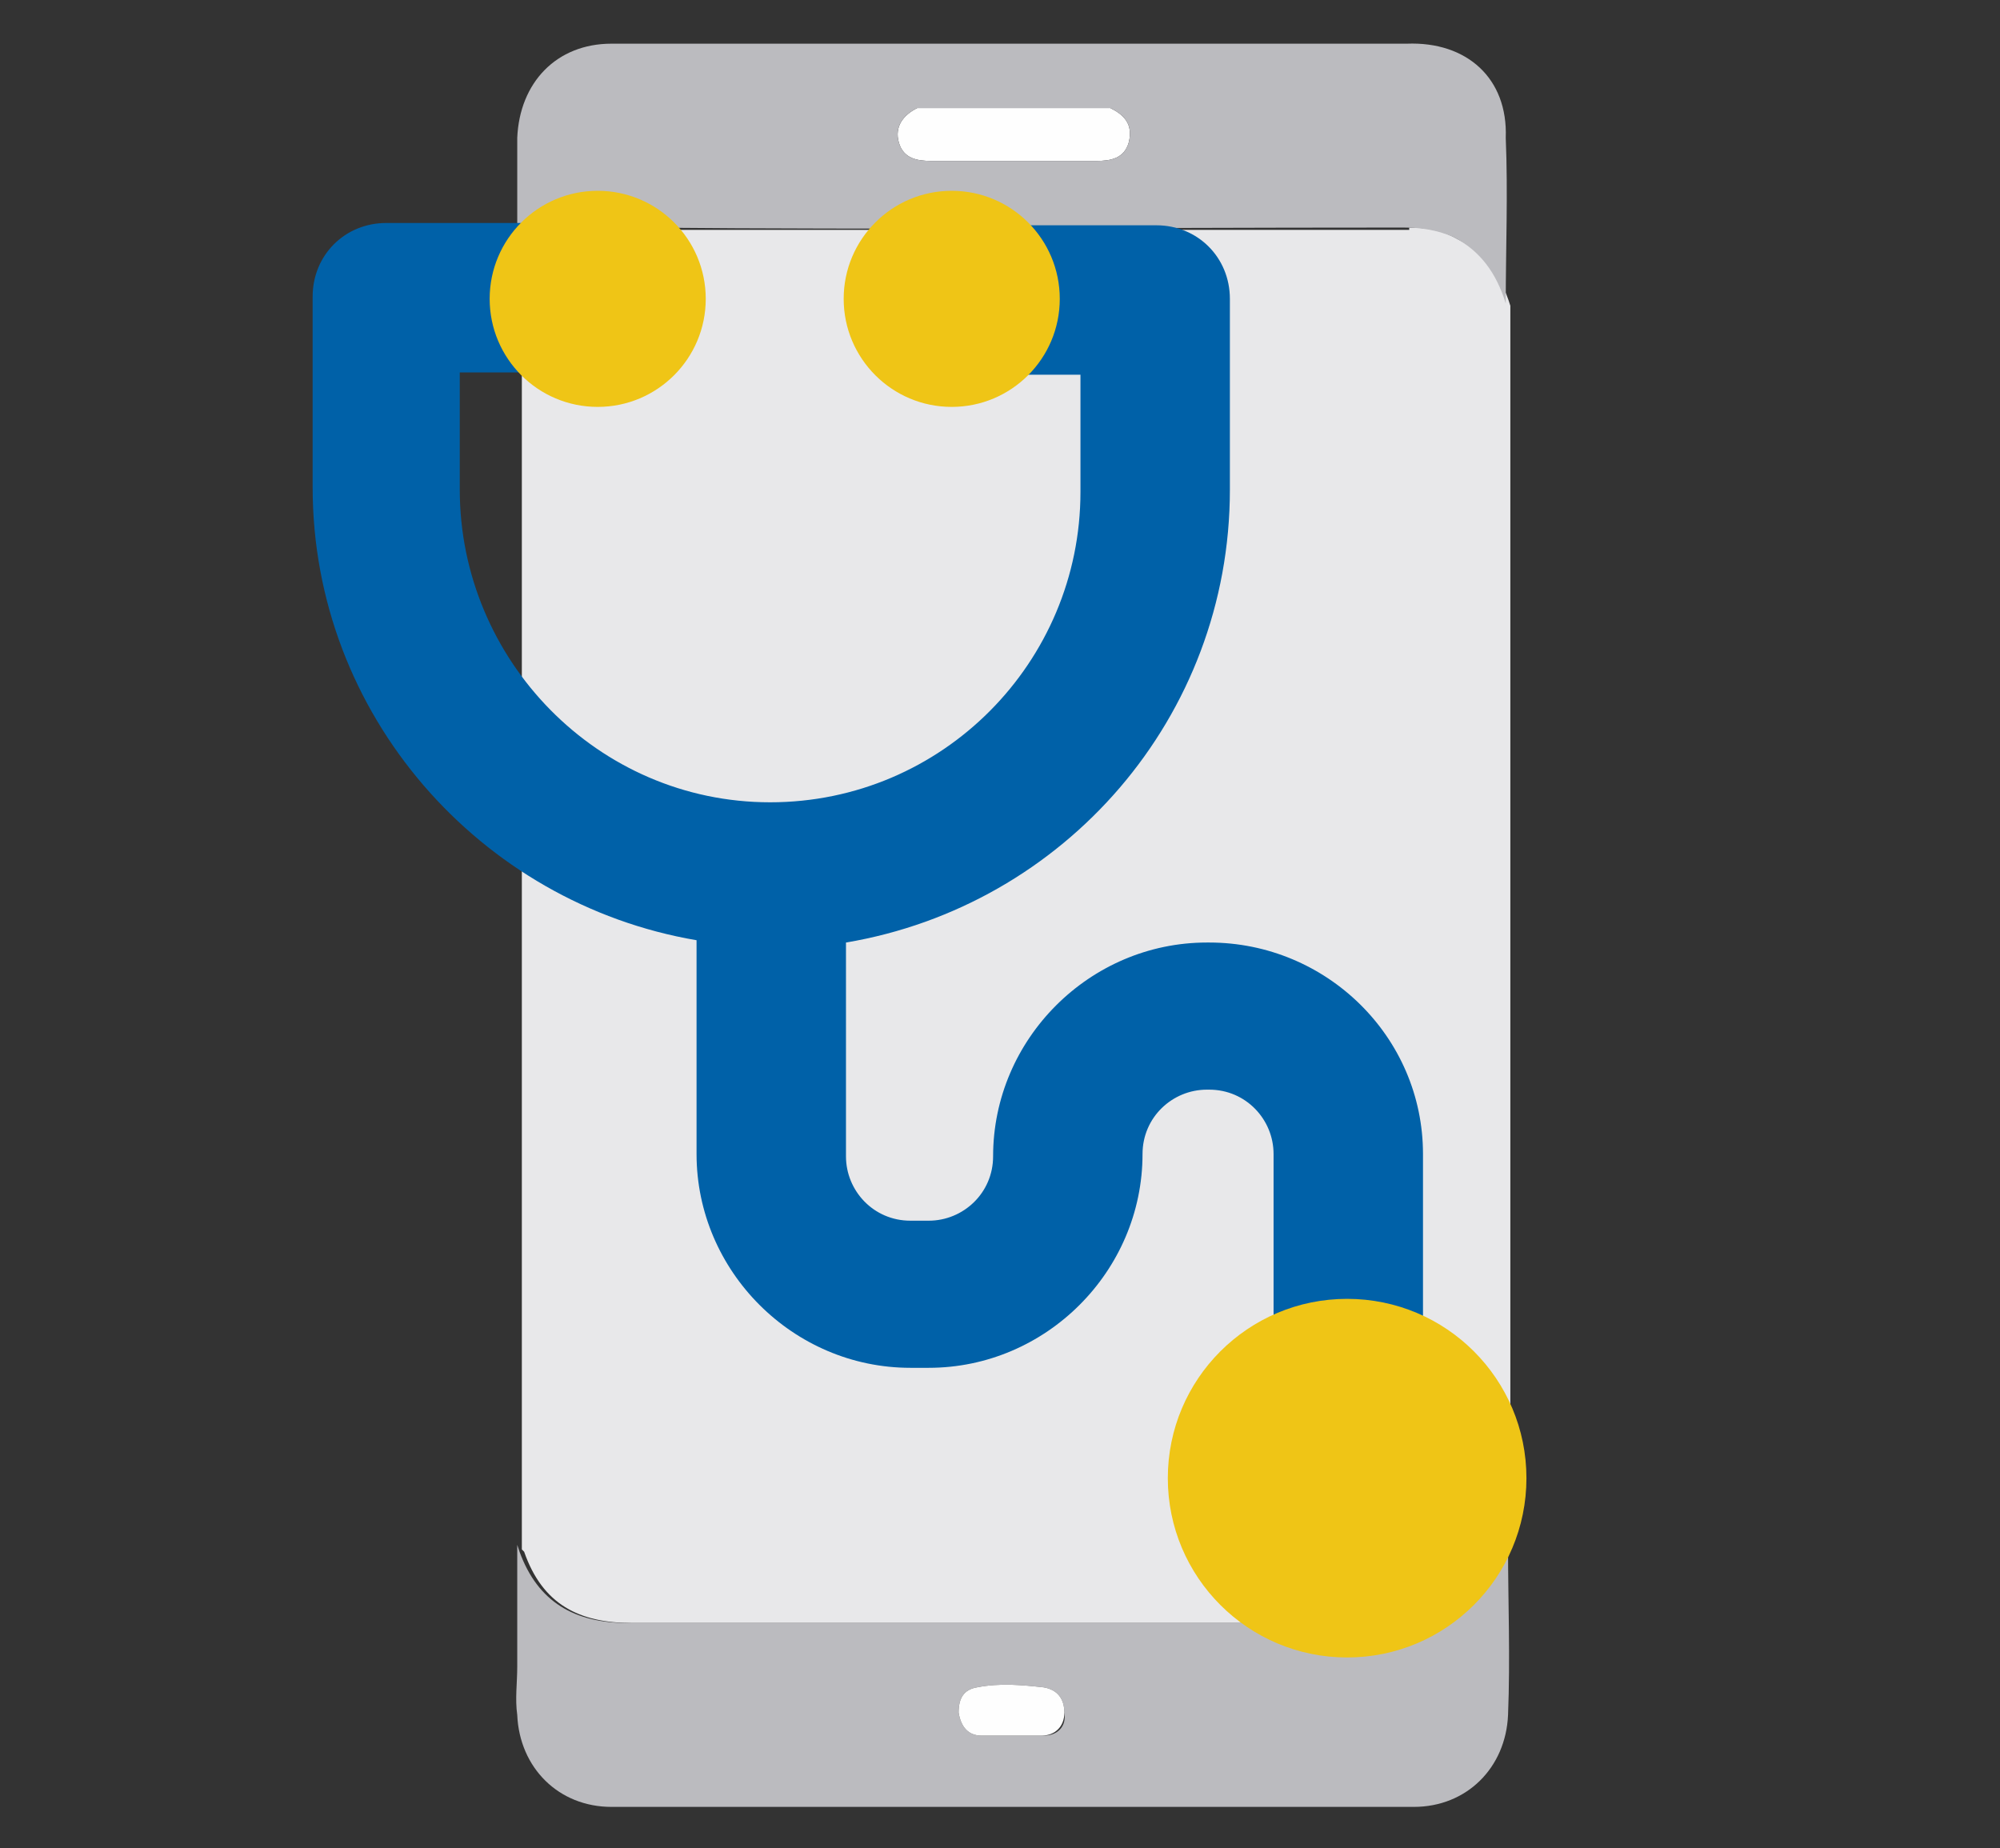 <?xml version="1.0" encoding="utf-8"?>
<!-- Generator: Adobe Illustrator 27.0.1, SVG Export Plug-In . SVG Version: 6.00 Build 0)  -->
<svg version="1.1" id="Layer_1" xmlns="http://www.w3.org/2000/svg" xmlns:xlink="http://www.w3.org/1999/xlink" x="0px" y="0px"
	 viewBox="0 0 87 80.4" style="enable-background:new 0 0 87 80.4;" xml:space="preserve">
<rect x="0" y="0" width="87" height="80.4" fill="#333333" stroke="none"/>
<style type="text/css">
	.st0{fill:#E8E8EA;}
	.st1{fill:#BBBBBF;}
	.st2{fill:#FEFEFE;}
	.st3{fill:#0061A8;}
	.st4{fill:#EFC516;}
</style>
<g>
	<path class="st0" d="M60.7,70.6c1.7,0,3.2-0.4,4.2-1.9c0.3-0.4,0.5-0.9,0.8-1.4c0-0.5,0-1.1,0-1.6c0-17,0-34,0-51c0-0.5,0-1,0-1.4
		c-0.4-1.3-1.1-2.3-2.3-2.9c-0.7-0.4-1.4-0.5-2.1-0.5c0,0,0,0,0,0.1c-0.4,0-0.7,0-1.1,0c-10.7,0-21.3,0-32,0c-2.6,0-4.5,0.7-5.5,3.2
		c0,0.6,0,1.3,0,1.9c0,16.8,0,33.6,0,50.4c0,0.6,0,1.3,0,1.9c0,0,0.1,0.1,0.1,0.1c0.8,2.3,2.4,3.1,4.7,3.1c7.4,0,14.8,0,22.2,0
		c3.6,0,7.2,0,10.8,0H60.7"/>
	<path class="st1" d="M65.6,67.3c-0.2,0.5-0.5,1-0.8,1.4c-1,1.5-2.4,1.9-4.2,1.9h-0.3c-3.6,0-7.2,0-10.8,0c-7.4,0-14.8,0-22.2,0
		c-2.3,0-3.9-0.9-4.7-3.1c0,0-0.1-0.3-0.1-0.3c0,1.7,0,3.6,0,5.3c0,0.7-0.1,1.4,0,2.1c0.1,2.3,1.8,4,4.1,4c11.6,0,23.3,0,34.9,0
		c2.3,0,4-1.7,4.1-4C65.7,72.1,65.6,69.7,65.6,67.3L65.6,67.3z M45.4,75.5c-0.4,0-0.8,0-1.3,0c0,0,0,0,0,0c-0.5,0-0.9,0-1.4,0
		c-0.6,0-0.9-0.4-1-1c0-0.6,0.2-1,0.8-1.1c1-0.2,2-0.1,2.9,0c0.6,0.1,0.9,0.5,0.9,1.1C46.4,75.1,46,75.5,45.4,75.5L45.4,75.5z"/>
	<path class="st2" d="M48.3,4.7c0.6,0.3,1,0.7,0.8,1.5c-0.2,0.7-0.8,0.8-1.4,0.8c-2.4,0-4.8,0-7.2,0c-0.6,0-1.2-0.1-1.4-0.8
		c-0.2-0.7,0.2-1.2,0.8-1.5C42.7,4.7,45.5,4.7,48.3,4.7L48.3,4.7z"/>
	<path class="st1" d="M61.2,1.9c-0.1,0-0.1,0-0.2,0c-11.5,0-22.9,0-34.4,0c-2.4,0-4,1.7-4.1,4.1c0,2.4,0,4.8,0,7.1
		c1-2.5,2.9-3.3,5.5-3.2c10.7,0.1,21.3,0,32,0c0.4,0,0.7,0,1.1,0l0,0c0.7,0,1.4,0.1,2.1,0.4c1.2,0.6,1.9,1.6,2.3,2.9
		c0-2.4,0.1-4.8,0-7.2C65.6,3.4,63.8,1.8,61.2,1.9L61.2,1.9z M48.3,4.7c0.6,0.3,1,0.7,0.8,1.5c-0.2,0.7-0.8,0.8-1.4,0.8
		c-2.4,0-4.8,0-7.2,0c-0.6,0-1.2-0.1-1.4-0.8c-0.2-0.7,0.2-1.2,0.8-1.5l0,0C42.7,4.7,45.5,4.7,48.3,4.7"/>
	<path class="st2" d="M44.1,75.5c-0.5,0-0.9,0-1.4,0c-0.6,0-0.9-0.4-1-1c0-0.6,0.2-1,0.8-1.1c1-0.2,2-0.1,2.9,0
		c0.6,0.1,0.9,0.5,0.9,1.1c0,0.6-0.4,1-1,1C45,75.5,44.5,75.5,44.1,75.5C44.1,75.5,44.1,75.5,44.1,75.5L44.1,75.5z"/>
</g>
<g>
	<path class="st3" d="M52.6,41h-0.1c-5.1,0-9.3,4.2-9.3,9.3c0,1.6-1.3,2.8-2.8,2.8h-0.8c-1.6,0-2.8-1.3-2.8-2.8V41
		c9.5-1.6,16.7-9.8,16.7-19.7V13c0-1.8-1.4-3.2-3.2-3.2H41v6.5h6v5.1c0,7.4-6,13.5-13.5,13.5S20,28.7,20,21.3v-5.1h6V9.7h-9.2
		c-1.8,0-3.2,1.4-3.2,3.2v8.3c0,9.9,7.3,18.1,16.7,19.7v9.3c0,5.1,4.2,9.3,9.3,9.3h0.8c5.1,0,9.3-4.2,9.3-9.3c0-1.6,1.3-2.8,2.8-2.8
		h0.1c1.6,0,2.8,1.3,2.8,2.8v14h6.5v-14C61.9,45.1,57.7,41,52.6,41L52.6,41z"/>
	<circle class="st4" cx="58.6" cy="64.3" r="7.8"/>
	<circle class="st4" cx="26" cy="13" r="4.7"/>
	<circle class="st4" cx="41.4" cy="13" r="4.7"/>
</g>
</svg>
